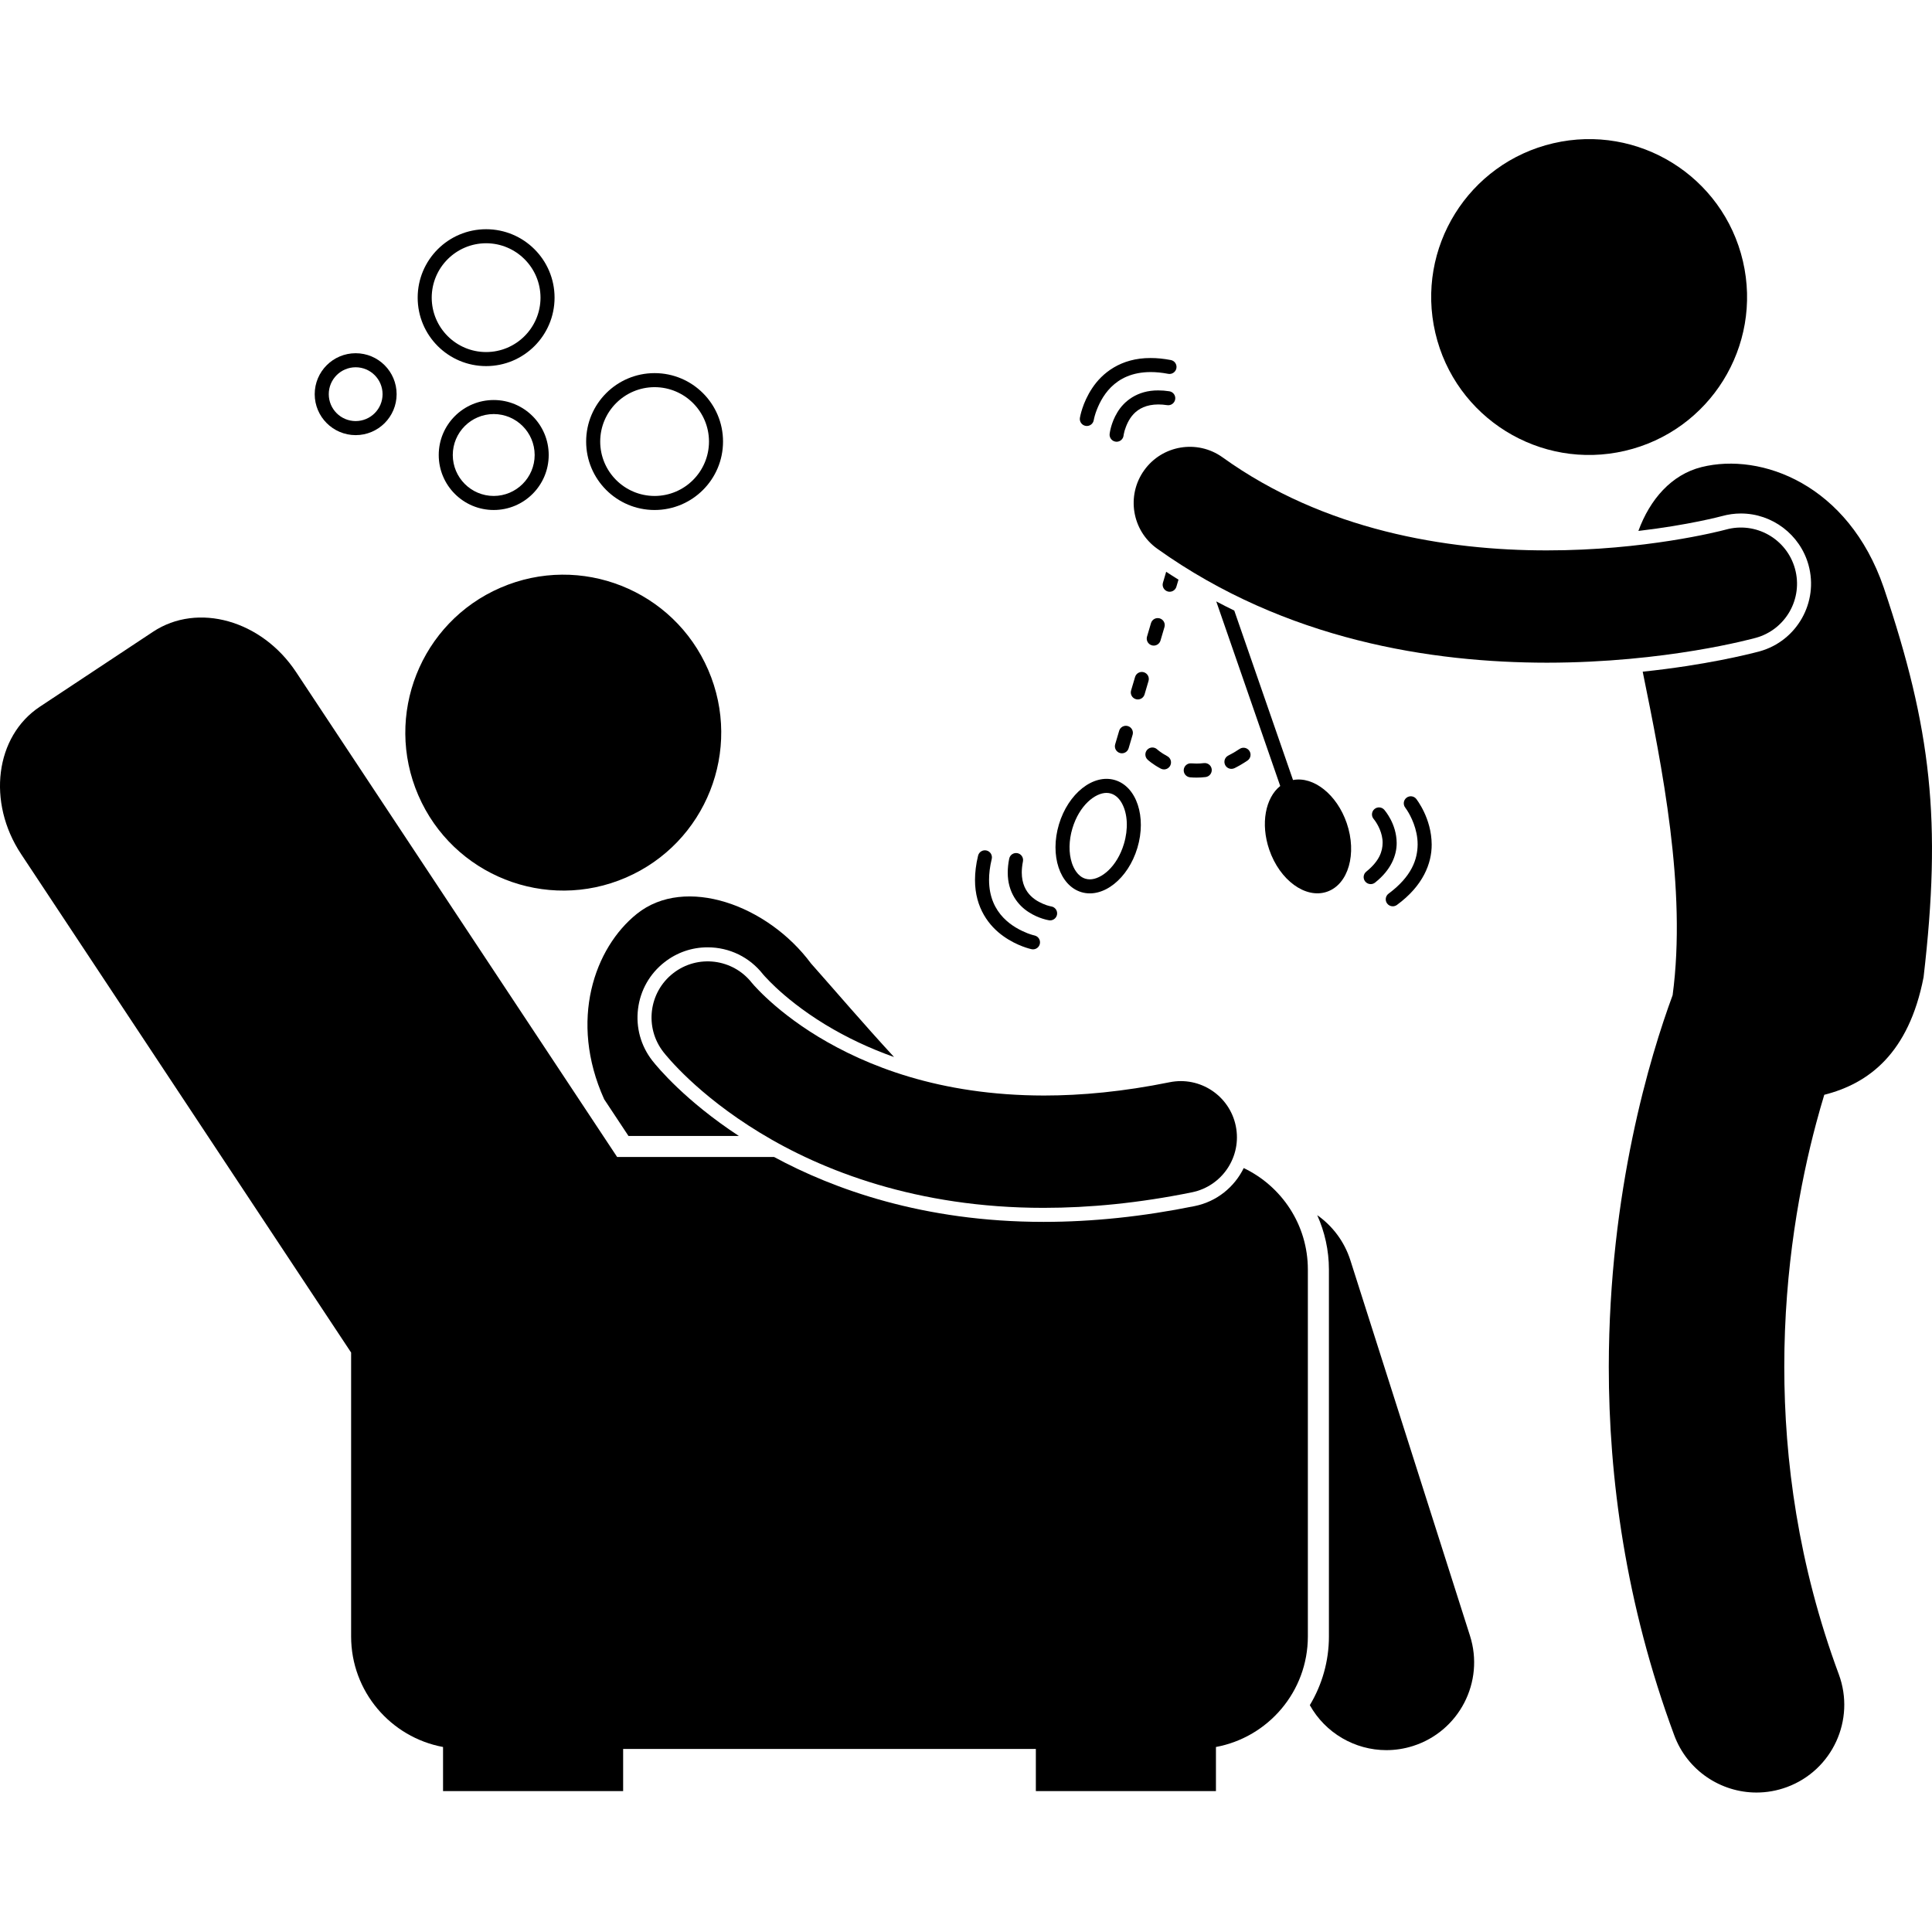 <?xml version="1.0" encoding="UTF-8" standalone="no"?>
<svg
   xmlns:dc="http://purl.org/dc/elements/1.1/"
   xmlns:cc="http://creativecommons.org/ns#"
   xmlns:rdf="http://www.w3.org/1999/02/22-rdf-syntax-ns#"
   xmlns:svg="http://www.w3.org/2000/svg"
   xmlns="http://www.w3.org/2000/svg"
   xmlns:sodipodi="http://sodipodi.sourceforge.net/DTD/sodipodi-0.dtd"
   xmlns:inkscape="http://www.inkscape.org/namespaces/inkscape"
   version="1.1"
   x="0px"
   y="0px"
   viewBox="0 0 275.231 275.231"
   xml:space="preserve"
   id="svg62"
   sodipodi:docname="hypnosis.svg"
   width="275.231"
   height="275.231"
   inkscape:version="0.92.5 (2060ec1f9f, 2020-04-08)"><defs
     id="defs66" /><sodipodi:namedview
     pagecolor="#ffffff"
     bordercolor="#666666"
     borderopacity="1"
     objecttolerance="10"
     gridtolerance="10"
     guidetolerance="10"
     inkscape:pageopacity="0"
     inkscape:pageshadow="2"
     inkscape:window-width="760"
     inkscape:window-height="480"
     id="namedview64"
     showgrid="false"
     inkscape:zoom="0.8016917"
     inkscape:cx="137.61549"
     inkscape:cy="147.18875"
     inkscape:window-x="0"
     inkscape:window-y="0"
     inkscape:window-maximized="0"
     inkscape:current-layer="svg62" /><g
     id="g56"
     transform="translate(0,19.862)"><path
       d="m 165.672,63.154 c -0.157,0.53 0.145,1.085 0.675,1.243 0.094,0.027 0.189,0.041 0.282,0.041 0.432,0 0.831,-0.282 0.959,-0.718 l 0.298,-1.005 c -0.588,-0.368 -1.176,-0.736 -1.754,-1.119 z"
       id="path2"
       inkscape:connector-curvature="0" /><path
       d="m 159.543,87.412 c 0.094,0.027 0.188,0.04 0.282,0.04 0.432,0 0.831,-0.282 0.959,-0.718 l 0.566,-1.918 c 0.157,-0.528 -0.146,-1.085 -0.675,-1.241 -0.528,-0.157 -1.086,0.145 -1.241,0.675 l -0.566,1.918 c -0.157,0.531 0.144,1.086 0.675,1.244 z"
       id="path4"
       inkscape:connector-curvature="0" /><path
       d="m 164.079,72.068 c 0.095,0.028 0.19,0.041 0.285,0.041 0.431,0 0.828,-0.281 0.958,-0.716 l 0.565,-1.918 c 0.158,-0.53 -0.145,-1.085 -0.675,-1.243 -0.529,-0.156 -1.085,0.146 -1.242,0.674 l -0.566,1.92 c -0.157,0.529 0.144,1.087 0.675,1.242 z"
       id="path6"
       inkscape:connector-curvature="0" /><path
       d="m 161.809,79.739 c 0.096,0.028 0.191,0.041 0.285,0.041 0.432,0 0.829,-0.281 0.958,-0.716 l 0.566,-1.917 c 0.157,-0.53 -0.145,-1.086 -0.675,-1.243 -0.528,-0.155 -1.086,0.147 -1.241,0.677 l -0.568,1.918 c -0.157,0.527 0.146,1.085 0.675,1.24 z"
       id="path8"
       inkscape:connector-curvature="0" /><path
       d="m 150.856,97.578 c -1.32,4.408 0.113,8.732 3.199,9.656 3.086,0.924 6.658,-1.902 7.977,-6.311 1.322,-4.408 -0.109,-8.732 -3.197,-9.656 -3.088,-0.923 -6.659,1.903 -7.979,6.311 z m 6.775,-4.484 c 0.213,0 0.426,0.029 0.629,0.091 0.803,0.24 1.307,0.909 1.586,1.43 0.801,1.484 0.9,3.629 0.27,5.734 -0.982,3.287 -3.236,5.061 -4.861,5.061 -0.213,0 -0.426,-0.031 -0.629,-0.092 -1.143,-0.342 -1.697,-1.547 -1.924,-2.234 -0.471,-1.418 -0.445,-3.215 0.072,-4.934 0.984,-3.285 3.236,-5.056 4.857,-5.056 z"
       id="path10"
       inkscape:connector-curvature="0" /><path
       d="m 182.38,92.11 c -2.108,1.677 -2.829,5.379 -1.563,9.074 1.492,4.354 5.174,7.037 8.221,5.992 3.049,-1.045 4.309,-5.422 2.816,-9.775 -1.4,-4.085 -4.729,-6.698 -7.652,-6.142 L 175.834,67.12 c -0.867,-0.419 -1.72,-0.859 -2.568,-1.306 z"
       id="path12"
       inkscape:connector-curvature="0" /><ellipse
       transform="matrix(0.974,-0.227,0.227,0.974,0.796,51.927)"
       cx="226.368"
       cy="22.498"
       rx="22.495"
       ry="22.493"
       id="ellipse14" /><path
       d="m 248.005,53.29 c 4.473,0 8.433,3.013 9.631,7.326 1.475,5.314 -1.646,10.834 -6.958,12.311 -1.604,0.427 -7.773,1.972 -16.66,2.898 2.744,13.499 6.29,30.912 4.263,46.085 -3.178,8.62 -9.064,27.893 -9.094,52.948 -0.002,15.704 2.361,33.7 9.322,52.483 1.867,5.041 6.643,8.16 11.723,8.16 1.442,0 2.908,-0.251 4.34,-0.781 6.475,-2.398 9.778,-9.589 7.381,-16.063 -5.79,-15.626 -7.764,-30.579 -7.766,-43.799 -0.005,-14.126 2.279,-26.242 4.544,-34.709 0.39,-1.464 0.778,-2.811 1.154,-4.047 6.314,-1.599 12.033,-5.879 14.146,-16.753 2.586,-22.215 1.123,-35.346 -5.682,-55.52 -5.035,-14.643 -17.41,-19.279 -25.947,-17.15 -4.278,1.067 -7.355,4.592 -8.999,9.097 7.192,-0.846 11.809,-2.088 11.879,-2.107 0.92,-0.254 1.822,-0.379 2.723,-0.379 z"
       id="path16"
       inkscape:connector-curvature="0" /><path
       d="m 162.999,47.133 c -2.574,3.591 -1.748,8.59 1.845,11.163 18.349,13.109 39.235,16.235 55.519,16.249 17.008,-0.011 29.323,-3.427 29.781,-3.545 4.258,-1.183 6.749,-5.591 5.566,-9.848 -1.183,-4.257 -5.592,-6.75 -9.848,-5.567 l -0.002,-0.002 c 0,0 0,0 -0.049,0.015 -0.897,0.245 -11.536,2.957 -25.449,2.948 -14.292,0.013 -31.742,-2.858 -46.2,-13.258 -3.593,-2.572 -8.59,-1.746 -11.163,1.845 z"
       id="path18"
       inkscape:connector-curvature="0" /><ellipse
       transform="matrix(0.918,-0.397,0.397,0.918,-26.95,38.795)"
       cx="80.229"
       cy="84.492"
       rx="22.495"
       ry="22.494"
       id="ellipse20" /><path
       d="m 105.257,141.965 c -7.608,-4.988 -11.563,-9.756 -12.322,-10.722 -1.648,-2.115 -2.369,-4.733 -2.04,-7.386 0.33,-2.65 1.671,-5.015 3.78,-6.654 1.771,-1.381 3.892,-2.11 6.136,-2.11 3.108,0 5.984,1.405 7.896,3.854 l 0.243,0.275 c 0.456,0.497 0.98,1.027 1.55,1.563 1.398,1.312 3.765,3.301 7.087,5.324 3.065,1.857 6.332,3.391 9.778,4.612 -4.377,-4.749 -8.351,-9.41 -11.839,-13.341 -6.17,-8.318 -17.92,-12.561 -24.789,-7.063 -6.046,4.836 -9.727,15.217 -4.667,26.421 l 3.46,5.226 h 15.727 z"
       id="path22"
       inkscape:connector-curvature="0" /><path
       d="m 189.317,213.264 c 0,3.554 -0.99,6.909 -2.721,9.788 2.214,3.972 6.419,6.41 10.904,6.41 1.257,0 2.534,-0.19 3.796,-0.592 6.576,-2.097 10.213,-9.127 8.116,-15.705 l -17.039,-53.488 c -0.852,-2.674 -2.545,-4.896 -4.723,-6.428 1.063,2.37 1.666,4.988 1.666,7.749 v 52.266 z"
       id="path24"
       inkscape:connector-curvature="0" /><path
       d="m 50.02,172.822 v 40.439 c 0,7.85 5.645,14.371 13.096,15.752 v 6.281 h 25.656 v -6 h 58.795 v 6 h 25.656 v -6.281 c 7.449,-1.383 13.094,-7.904 13.094,-15.752 v -52.264 c 0,-6.382 -3.737,-11.877 -9.136,-14.458 -1.319,2.691 -3.819,4.771 -6.977,5.414 -7.355,1.495 -14.582,2.252 -21.479,2.252 h -0.077 c -17.126,0 -29.945,-4.684 -38.372,-9.243 H 87.916 L 42.18,75.88 C 37.291,68.493 28.17,65.924 21.807,70.135 L 5.678,80.815 c -6.363,4.212 -7.559,13.613 -2.67,20.998 z"
       id="path26"
       inkscape:connector-curvature="0" /><path
       d="m 148.649,152.207 c 0.025,0 0.051,0 0.076,0 6.463,0 13.491,-0.671 21.081,-2.213 4.328,-0.882 7.125,-5.104 6.245,-9.433 -0.88,-4.33 -5.102,-7.127 -9.432,-6.247 -6.591,1.338 -12.54,1.892 -17.895,1.892 -14.953,-0.016 -25.373,-4.267 -32.179,-8.389 -3.392,-2.066 -5.854,-4.108 -7.415,-5.574 -0.782,-0.732 -1.336,-1.318 -1.67,-1.686 -0.166,-0.186 -0.274,-0.315 -0.332,-0.382 l -0.002,0.002 c -2.715,-3.484 -7.74,-4.11 -11.224,-1.395 -3.487,2.713 -4.111,7.74 -1.397,11.225 0.438,0.559 4.803,6.041 13.72,11.475 8.884,5.428 22.391,10.725 40.424,10.725 z"
       id="path28"
       inkscape:connector-curvature="0" /><path
       d="m 165.351,89.631 c 0.149,0.08 0.311,0.118 0.469,0.118 0.357,0 0.704,-0.193 0.884,-0.531 0.26,-0.488 0.074,-1.095 -0.413,-1.353 -0.48,-0.255 -0.851,-0.507 -1.096,-0.69 -0.247,-0.183 -0.338,-0.279 -0.341,-0.277 -0.402,-0.379 -1.035,-0.36 -1.414,0.041 -0.379,0.403 -0.36,1.036 0.043,1.415 h -0.003 c 0.05,0.044 0.703,0.655 1.871,1.277 z"
       id="path30"
       inkscape:connector-curvature="0" /><path
       d="m 176.595,86.83 c -0.554,0.373 -1.093,0.686 -1.613,0.944 -0.494,0.247 -0.694,0.848 -0.449,1.342 0.176,0.352 0.53,0.554 0.897,0.554 0.15,0 0.302,-0.034 0.445,-0.104 0.601,-0.3 1.214,-0.656 1.836,-1.076 0.458,-0.309 0.579,-0.929 0.27,-1.387 -0.306,-0.458 -0.928,-0.58 -1.386,-0.273 z"
       id="path32"
       inkscape:connector-curvature="0" /><path
       d="m 170.454,90.914 c 0.415,0 0.846,-0.023 1.291,-0.077 0.547,-0.066 0.939,-0.565 0.875,-1.112 -0.065,-0.55 -0.564,-0.939 -1.112,-0.875 -0.364,0.044 -0.716,0.064 -1.054,0.064 -0.254,0 -0.499,-0.011 -0.739,-0.03 -0.55,-0.047 -1.034,0.36 -1.081,0.912 -0.047,0.55 0.362,1.033 0.914,1.08 h -0.002 c 0.293,0.025 0.596,0.038 0.908,0.038 z"
       id="path34"
       inkscape:connector-curvature="0" /><path
       d="m 194.642,104.308 c -0.434,0.344 -0.505,0.974 -0.158,1.405 0.197,0.247 0.488,0.376 0.782,0.376 0.219,0 0.438,-0.071 0.623,-0.218 2.268,-1.79 3.094,-3.874 3.079,-5.655 -0.025,-2.762 -1.708,-4.628 -1.764,-4.714 -0.363,-0.416 -0.995,-0.459 -1.41,-0.096 -0.418,0.361 -0.461,0.993 -0.098,1.411 v -0.002 c 0,0 0.058,0.064 0.177,0.233 0.368,0.506 1.105,1.766 1.094,3.167 -0.014,1.201 -0.448,2.572 -2.325,4.093 z"
       id="path36"
       inkscape:connector-curvature="0" /><path
       d="m 198.41,109.249 c 0.207,0 0.415,-0.063 0.595,-0.194 3.731,-2.729 4.968,-5.926 4.951,-8.616 -0.02,-3.737 -2.137,-6.393 -2.19,-6.48 -0.34,-0.436 -0.968,-0.511 -1.403,-0.171 -0.435,0.34 -0.511,0.968 -0.172,1.404 V 95.19 c 0,0 0.09,0.113 0.255,0.372 0.504,0.775 1.517,2.677 1.509,4.878 -0.018,2.107 -0.829,4.543 -4.138,7.005 -0.444,0.327 -0.54,0.955 -0.211,1.399 0.194,0.264 0.497,0.405 0.804,0.405 z"
       id="path38"
       inkscape:connector-curvature="0" /><path
       d="m 144.949,101.681 c -0.541,-0.11 -1.069,0.237 -1.178,0.779 -0.145,0.703 -0.208,1.361 -0.208,1.973 -0.019,2.873 1.514,4.71 2.968,5.636 1.459,0.949 2.835,1.157 2.916,1.172 0.052,0.009 0.104,0.013 0.154,0.013 0.483,0 0.909,-0.353 0.986,-0.847 0.085,-0.546 -0.289,-1.056 -0.835,-1.141 0,0 -0.225,-0.034 -0.635,-0.166 -1.274,-0.452 -3.549,-1.488 -3.557,-4.667 0.002,-0.472 0.051,-0.994 0.167,-1.573 0.112,-0.543 -0.238,-1.071 -0.778,-1.179 z"
       id="path40"
       inkscape:connector-curvature="0" /><path
       d="m 140.543,101.3 c -0.537,-0.13 -1.076,0.199 -1.206,0.736 -0.302,1.246 -0.438,2.396 -0.438,3.449 -0.015,4.034 2.051,6.615 4.046,8.025 2,1.428 3.932,1.829 4.009,1.851 0.068,0.015 0.138,0.021 0.205,0.021 0.464,0 0.881,-0.323 0.979,-0.794 0.114,-0.542 -0.231,-1.072 -0.771,-1.185 l -0.002,-0.002 c 0,0 -0.365,-0.074 -0.984,-0.309 -1.902,-0.755 -5.479,-2.662 -5.481,-7.608 0,-0.883 0.112,-1.872 0.382,-2.98 0.127,-0.536 -0.202,-1.075 -0.739,-1.204 z"
       id="path42"
       inkscape:connector-curvature="0" /><path
       d="m 159.072,43.068 c 0.505,0 0.937,-0.381 0.992,-0.893 v -0.002 c 0,0 0.024,-0.238 0.143,-0.67 0.424,-1.345 1.377,-3.734 4.807,-3.747 0.383,0 0.803,0.03 1.262,0.1 0.545,0.083 1.056,-0.292 1.141,-0.836 0.085,-0.547 -0.291,-1.058 -0.836,-1.141 -0.556,-0.085 -1.074,-0.125 -1.566,-0.124 -3.036,-0.023 -4.928,1.592 -5.84,3.132 -0.936,1.54 -1.083,2.991 -1.099,3.072 -0.06,0.549 0.339,1.043 0.888,1.102 0.035,0.005 0.072,0.007 0.108,0.007 z"
       id="path44"
       inkscape:connector-curvature="0" /><path
       d="m 166.796,31.43 c -1.032,-0.198 -1.99,-0.29 -2.877,-0.288 -4.271,-0.019 -6.922,2.167 -8.319,4.283 -1.417,2.117 -1.741,4.158 -1.758,4.239 -0.089,0.547 0.283,1.06 0.828,1.147 0.055,0.009 0.108,0.013 0.162,0.013 0.48,0 0.904,-0.349 0.984,-0.841 0,0 0.062,-0.389 0.278,-1.044 0.711,-2.013 2.521,-5.788 7.824,-5.796 0.753,0 1.583,0.074 2.498,0.251 0.542,0.104 1.068,-0.251 1.172,-0.792 0.106,-0.542 -0.25,-1.068 -0.792,-1.172 z"
       id="path46"
       inkscape:connector-curvature="0" /><path
       d="m 70.336,37.125 c -4.328,0.002 -7.834,3.507 -7.834,7.833 0,4.327 3.506,7.834 7.834,7.834 4.326,0 7.832,-3.507 7.832,-7.834 0,-4.326 -3.506,-7.831 -7.832,-7.833 z m 0,13.667 c -3.224,-0.006 -5.829,-2.613 -5.834,-5.834 0.005,-3.221 2.61,-5.827 5.834,-5.833 3.221,0.006 5.827,2.613 5.832,5.833 -0.005,3.221 -2.612,5.828 -5.832,5.834 z"
       id="path48"
       inkscape:connector-curvature="0" /><path
       d="m 50.668,42.127 c 3.223,-0.002 5.833,-2.612 5.835,-5.834 -0.002,-3.223 -2.612,-5.833 -5.835,-5.835 -3.222,0.002 -5.834,2.612 -5.834,5.835 0,3.221 2.612,5.832 5.834,5.834 z m 0,-9.668 c 2.118,0.004 3.83,1.716 3.834,3.834 -0.004,2.117 -1.716,3.828 -3.834,3.832 -2.117,-0.004 -3.83,-1.715 -3.832,-3.832 0.002,-2.119 1.714,-3.83 3.832,-3.834 z"
       id="path50"
       inkscape:connector-curvature="0" /><path
       d="m 103.002,43.042 c 0,-5.384 -4.365,-9.749 -9.749,-9.749 -5.385,0 -9.751,4.364 -9.751,9.749 0,5.387 4.366,9.749 9.751,9.751 5.383,-0.002 9.749,-4.365 9.749,-9.751 z m -17.498,0 c 0.006,-4.28 3.469,-7.743 7.749,-7.749 4.279,0.006 7.742,3.469 7.749,7.749 -0.007,4.28 -3.47,7.743 -7.749,7.751 -4.281,-0.008 -7.744,-3.471 -7.749,-7.751 z"
       id="path52"
       inkscape:connector-curvature="0" /><path
       d="m 69.253,12.793 c -5.384,0 -9.751,4.363 -9.751,9.749 0,5.386 4.367,9.75 9.751,9.75 5.383,0 9.748,-4.365 9.75,-9.75 -0.002,-5.386 -4.368,-9.749 -9.75,-9.749 z m 0,17.499 c -4.281,-0.006 -7.744,-3.47 -7.751,-7.75 0.007,-4.278 3.47,-7.742 7.751,-7.751 4.278,0.008 7.741,3.472 7.748,7.751 -0.007,4.28 -3.47,7.743 -7.748,7.75 z"
       id="path54"
       inkscape:connector-curvature="0" /></g></svg>